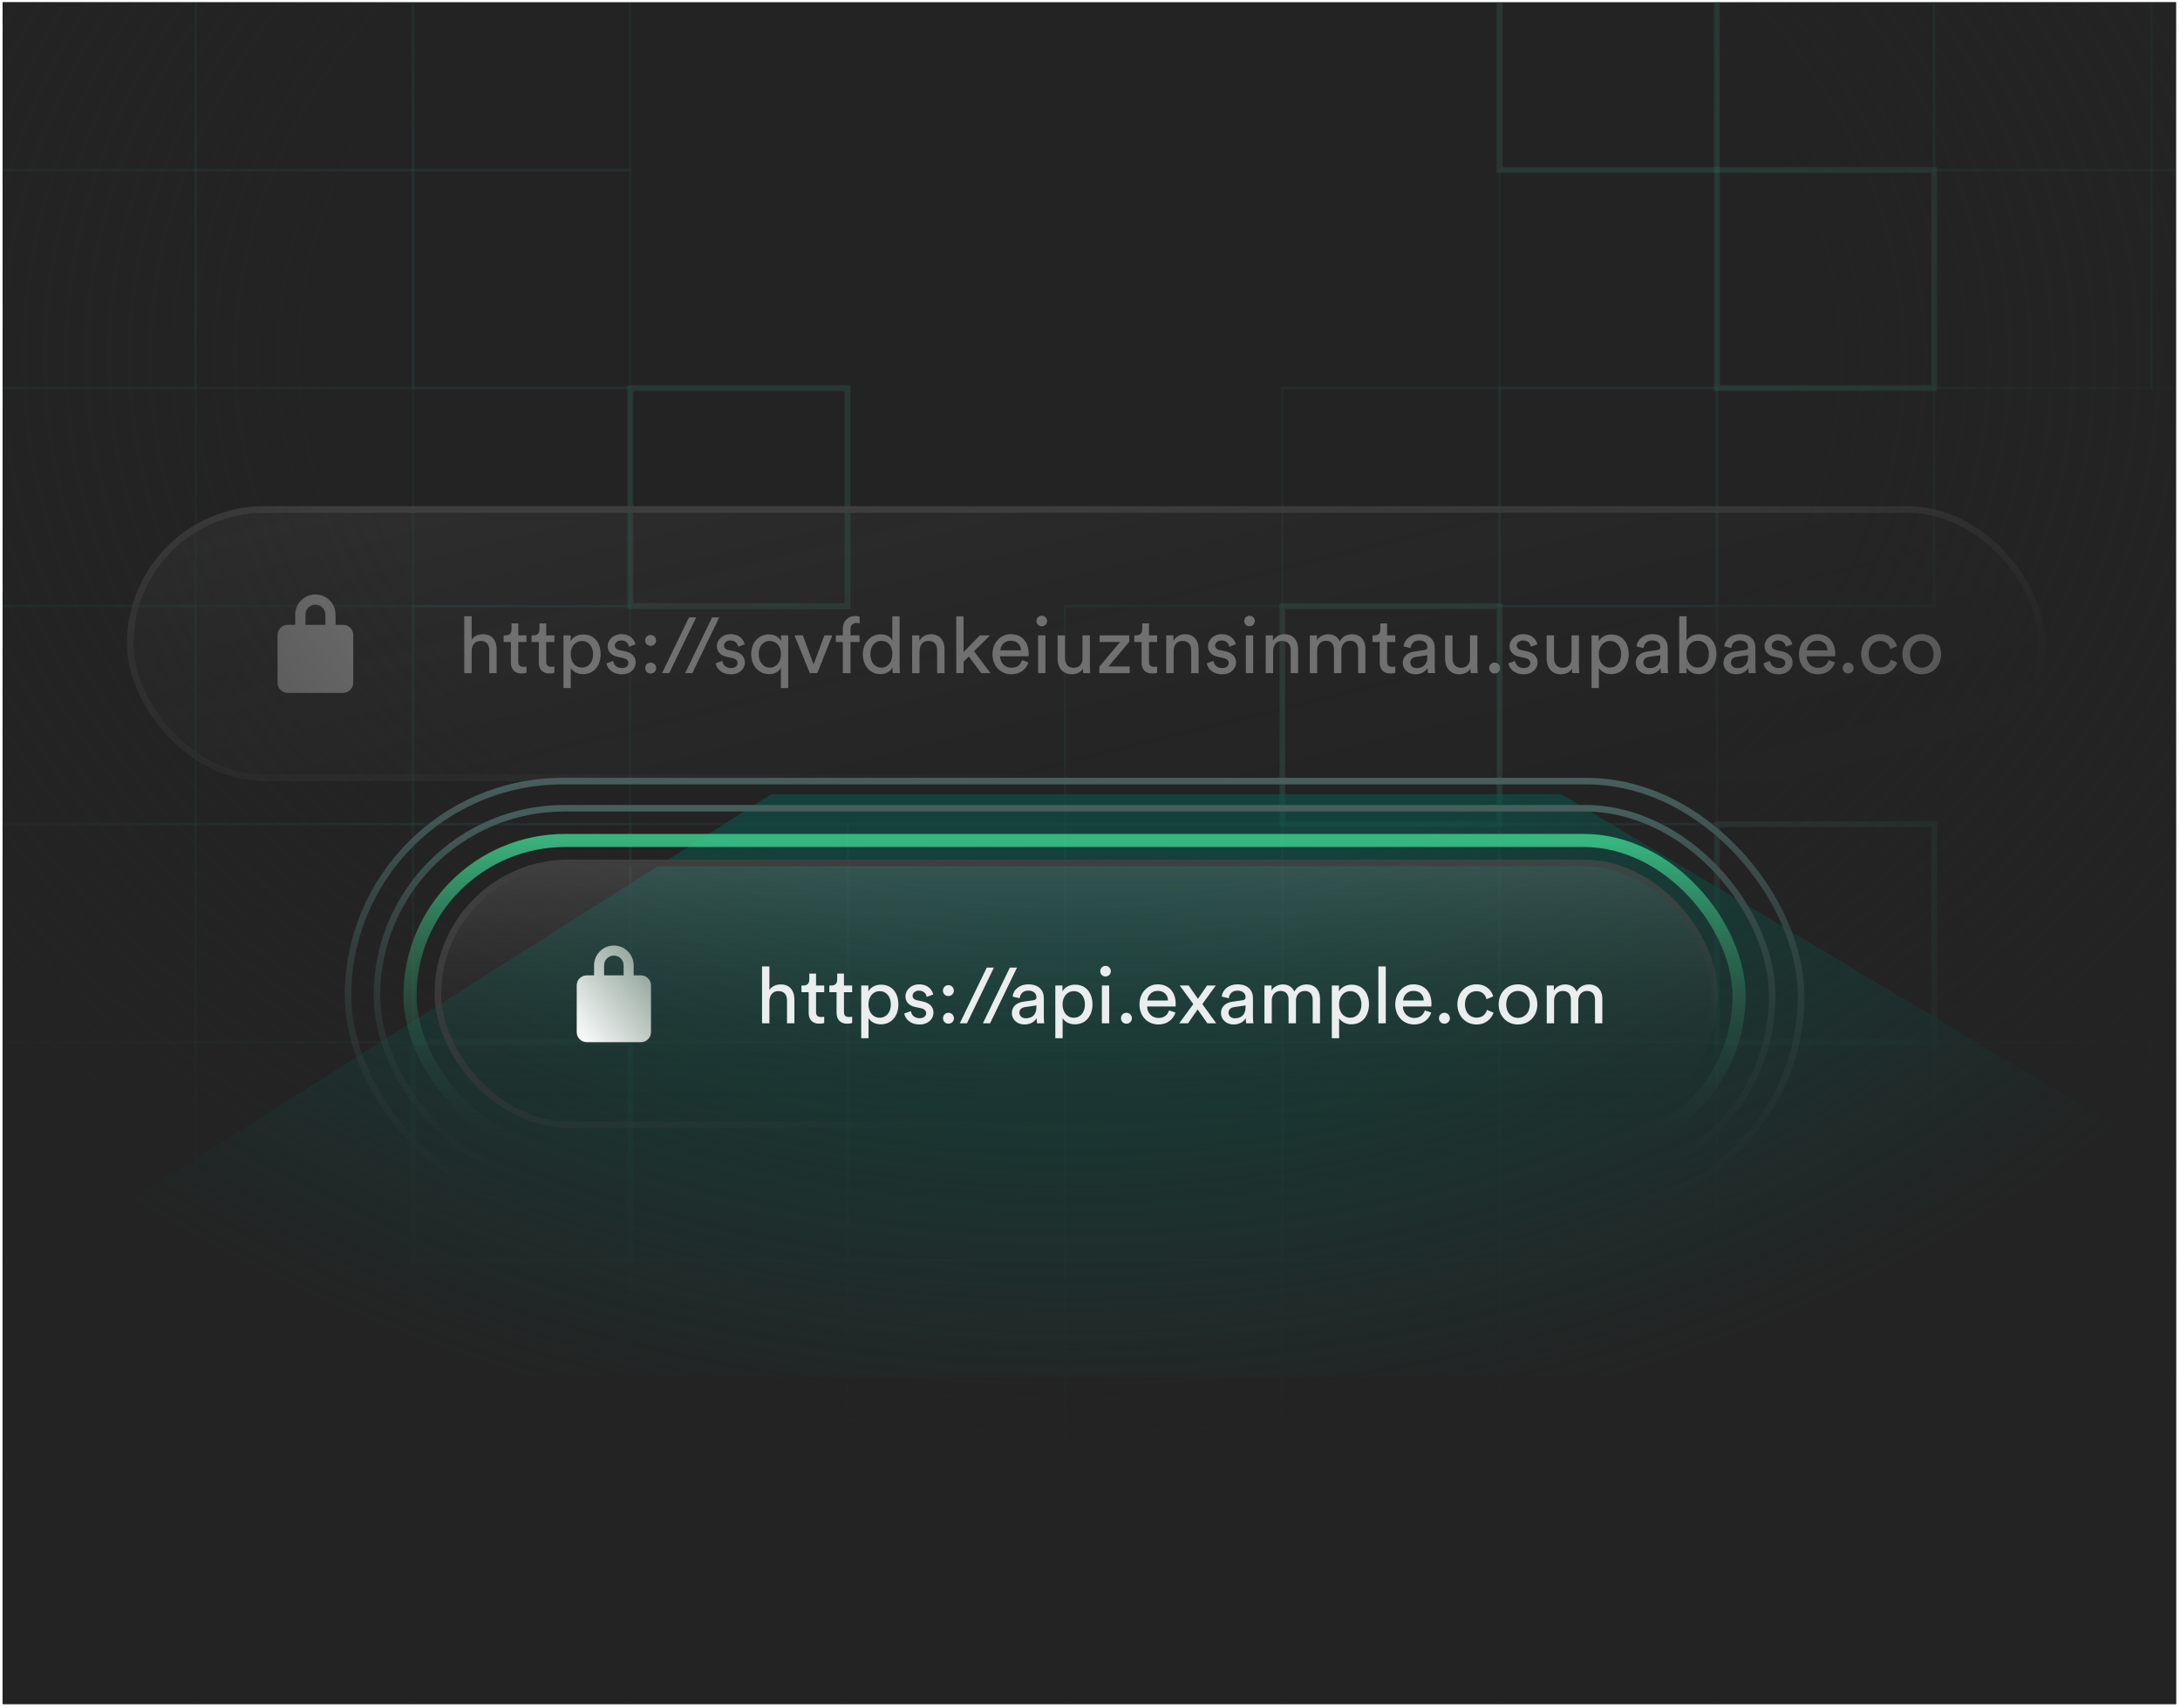 <svg width="333" height="261" viewBox="0 0 333 261" fill="none" xmlns="http://www.w3.org/2000/svg">
<g clip-path="url(#clip0_2610_74376)">
<rect width="332" height="260" transform="translate(0.395 0.335)" fill="#232323"/>
<rect width="33.189" height="33.314" transform="matrix(1 -8.77517e-08 -8.70951e-08 -1 129.5 292.483)" stroke="#396764" stroke-opacity="0.1" stroke-width="0.387"/>
<rect width="33.189" height="33.314" transform="matrix(1 -8.77517e-08 -8.70951e-08 -1 -3.295 292.483)" stroke="#396764" stroke-opacity="0.1" stroke-width="0.387"/>
<rect width="33.189" height="33.314" transform="matrix(1 -8.77517e-08 -8.70951e-08 -1 162.688 292.483)" stroke="#396764" stroke-opacity="0.1" stroke-width="0.387"/>
<rect width="33.189" height="33.314" transform="matrix(1 -8.77517e-08 -8.70951e-08 -1 29.896 292.483)" stroke="#396764" stroke-opacity="0.1" stroke-width="0.387"/>
<rect width="33.189" height="33.314" transform="matrix(1 -8.77517e-08 -8.70951e-08 -1 195.877 292.483)" stroke="#396764" stroke-opacity="0.1" stroke-width="0.387"/>
<rect width="33.189" height="33.314" transform="matrix(1 -8.77517e-08 -8.70951e-08 -1 63.085 292.483)" stroke="#396764" stroke-opacity="0.1" stroke-width="0.387"/>
<rect width="33.189" height="33.314" transform="matrix(1 -8.77517e-08 -8.70951e-08 -1 229.069 292.483)" stroke="#396764" stroke-opacity="0.1" stroke-width="0.387"/>
<rect width="33.189" height="33.314" transform="matrix(1 -8.77517e-08 -8.70951e-08 -1 96.278 292.483)" stroke="#396764" stroke-opacity="0.1" stroke-width="0.387"/>
<rect width="33.189" height="33.314" transform="matrix(1 -8.77517e-08 -8.70951e-08 -1 129.5 259.167)" stroke="#396764" stroke-opacity="0.1" stroke-width="0.387"/>
<rect width="33.189" height="33.314" transform="matrix(1 -8.77517e-08 -8.70951e-08 -1 295.443 259.167)" stroke="#396764" stroke-opacity="0.1" stroke-width="0.387"/>
<rect width="33.189" height="33.314" transform="matrix(1 -8.77517e-08 -8.70951e-08 -1 129.5 225.855)" stroke="#396764" stroke-opacity="0.1" stroke-width="0.387"/>
<rect width="33.189" height="33.314" transform="matrix(1 -8.77517e-08 -8.70951e-08 -1 295.443 225.855)" stroke="#396764" stroke-opacity="0.1" stroke-width="0.387"/>
<rect width="33.189" height="33.314" transform="matrix(1 -8.77517e-08 -8.70951e-08 -1 -3.295 259.167)" stroke="#396764" stroke-opacity="0.1" stroke-width="0.387"/>
<rect width="33.189" height="33.314" transform="matrix(1 -8.77517e-08 -8.70951e-08 -1 162.688 259.167)" stroke="#396764" stroke-opacity="0.1" stroke-width="0.387"/>
<rect width="33.189" height="33.314" transform="matrix(1 -8.77517e-08 -8.70951e-08 -1 328.635 259.167)" stroke="#396764" stroke-opacity="0.1" stroke-width="0.387"/>
<rect width="33.189" height="33.314" transform="matrix(1 -8.77517e-08 -8.70951e-08 -1 -3.295 225.855)" stroke="#396764" stroke-opacity="0.1" stroke-width="0.387"/>
<rect width="33.189" height="33.314" transform="matrix(1 -8.77517e-08 -8.70951e-08 -1 162.688 225.855)" stroke="#396764" stroke-opacity="0.1" stroke-width="0.387"/>
<rect width="33.189" height="33.314" transform="matrix(1 -8.77517e-08 -8.70951e-08 -1 328.635 225.855)" stroke="#396764" stroke-opacity="0.1" stroke-width="0.387"/>
<rect width="33.189" height="33.314" transform="matrix(1 -8.77517e-08 -8.70951e-08 -1 29.896 259.167)" stroke="#396764" stroke-opacity="0.1" stroke-width="0.387"/>
<rect width="33.189" height="33.314" transform="matrix(1 -8.77517e-08 -8.70951e-08 -1 195.877 259.167)" stroke="#396764" stroke-opacity="0.1" stroke-width="0.387"/>
<rect width="33.189" height="33.314" transform="matrix(1 -8.77517e-08 -8.70951e-08 -1 29.896 225.855)" stroke="#396764" stroke-opacity="0.1" stroke-width="0.387"/>
<rect width="33.189" height="33.314" transform="matrix(1 -8.77517e-08 -8.70951e-08 -1 195.877 225.855)" stroke="#396764" stroke-opacity="0.1" stroke-width="0.387"/>
<rect width="33.189" height="33.314" transform="matrix(1 -8.77517e-08 -8.70951e-08 -1 63.085 259.167)" stroke="#396764" stroke-opacity="0.1" stroke-width="0.387"/>
<rect width="33.189" height="33.314" transform="matrix(1 -8.77517e-08 -8.70951e-08 -1 63.085 225.855)" stroke="#396764" stroke-opacity="0.1" stroke-width="0.387"/>
<rect width="33.189" height="33.314" transform="matrix(1 -8.77517e-08 -8.70951e-08 -1 229.069 225.855)" stroke="#396764" stroke-opacity="0.1" stroke-width="0.387"/>
<rect width="33.189" height="33.314" transform="matrix(1 -8.77517e-08 -8.70951e-08 -1 96.278 259.167)" stroke="#396764" stroke-opacity="0.1" stroke-width="0.387"/>
<rect width="33.189" height="33.314" transform="matrix(1 -8.77517e-08 -8.70951e-08 -1 262.261 259.167)" stroke="#396764" stroke-opacity="0.1" stroke-width="0.387"/>
<rect width="33.189" height="33.314" transform="matrix(1 -8.77517e-08 -8.70951e-08 -1 96.278 225.855)" stroke="#396764" stroke-opacity="0.1" stroke-width="0.387"/>
<rect width="33.189" height="33.314" transform="matrix(1 -8.77517e-08 -8.70951e-08 -1 262.261 225.855)" stroke="#396764" stroke-opacity="0.1" stroke-width="0.387"/>
<rect width="33.189" height="33.314" transform="matrix(1 -8.77517e-08 -8.70951e-08 -1 129.5 192.54)" stroke="#396764" stroke-opacity="0.1" stroke-width="0.387"/>
<rect width="33.189" height="33.314" transform="matrix(1 -8.77517e-08 -8.70951e-08 -1 295.443 192.54)" stroke="#396764" stroke-opacity="0.1" stroke-width="0.387"/>
<rect width="33.189" height="33.314" transform="matrix(1 -8.77517e-08 -8.70951e-08 -1 129.5 159.225)" stroke="#396764" stroke-opacity="0.1" stroke-width="0.387"/>
<rect width="33.189" height="33.314" transform="matrix(1 -8.77517e-08 -8.70951e-08 -1 -3.295 192.54)" stroke="#396764" stroke-opacity="0.1" stroke-width="0.387"/>
<rect width="33.189" height="33.314" transform="matrix(1 -8.77517e-08 -8.70951e-08 -1 162.688 192.54)" stroke="#396764" stroke-opacity="0.1" stroke-width="0.387"/>
<rect width="33.189" height="33.314" transform="matrix(1 -8.77517e-08 -8.70951e-08 -1 328.635 192.54)" stroke="#396764" stroke-opacity="0.1" stroke-width="0.387"/>
<rect width="33.189" height="33.314" transform="matrix(1 -8.77517e-08 -8.70951e-08 -1 -3.295 159.225)" stroke="#396764" stroke-opacity="0.1" stroke-width="0.387"/>
<rect width="33.189" height="33.314" transform="matrix(1 -8.77517e-08 -8.70951e-08 -1 162.688 159.225)" stroke="#396764" stroke-opacity="0.1" stroke-width="0.387"/>
<rect width="33.189" height="33.314" transform="matrix(1 -8.77517e-08 -8.70951e-08 -1 29.896 192.54)" stroke="#396764" stroke-opacity="0.1" stroke-width="0.387"/>
<rect width="33.189" height="33.314" transform="matrix(1 -8.77517e-08 -8.70951e-08 -1 195.877 192.54)" stroke="#396764" stroke-opacity="0.1" stroke-width="0.387"/>
<rect width="33.189" height="33.314" transform="matrix(1 -8.77517e-08 -8.70951e-08 -1 29.896 159.225)" stroke="#396764" stroke-opacity="0.1" stroke-width="0.387"/>
<rect width="33.189" height="33.314" transform="matrix(1 -8.77517e-08 -8.70951e-08 -1 195.877 159.225)" stroke="#396764" stroke-opacity="0.1" stroke-width="0.387"/>
<rect width="33.189" height="33.314" transform="matrix(1 -8.77517e-08 -8.70951e-08 -1 229.069 192.54)" stroke="#396764" stroke-opacity="0.1" stroke-width="0.387"/>
<rect width="33.189" height="33.314" transform="matrix(1 -8.77517e-08 -8.70951e-08 -1 63.085 159.225)" stroke="#396764" stroke-opacity="0.1" stroke-width="0.387"/>
<rect width="33.189" height="33.314" transform="matrix(1 -8.77517e-08 -8.70951e-08 -1 229.069 159.225)" stroke="#396764" stroke-opacity="0.1" stroke-width="0.387"/>
<rect width="33.189" height="33.314" transform="matrix(1 -8.77517e-08 -8.70951e-08 -1 96.278 192.54)" stroke="#396764" stroke-opacity="0.1" stroke-width="0.387"/>
<rect width="33.189" height="33.314" transform="matrix(1 -8.77517e-08 -8.70951e-08 -1 262.261 192.54)" stroke="#396764" stroke-opacity="0.1" stroke-width="0.387"/>
<rect width="33.189" height="33.314" transform="matrix(1 -8.77517e-08 -8.70951e-08 -1 96.278 159.225)" stroke="#396764" stroke-opacity="0.1" stroke-width="0.387"/>
<rect width="33.189" height="33.314" transform="matrix(1 -8.77517e-08 -8.70951e-08 -1 -3.295 125.911)" stroke="#396764" stroke-opacity="0.1" stroke-width="0.387"/>
<rect width="33.189" height="33.314" transform="matrix(1 -8.77517e-08 -8.70951e-08 -1 162.688 125.911)" stroke="#396764" stroke-opacity="0.1" stroke-width="0.387"/>
<rect width="33.189" height="33.314" transform="matrix(1 -8.77517e-08 -8.70951e-08 -1 -3.295 92.598)" stroke="#396764" stroke-opacity="0.1" stroke-width="0.387"/>
<rect width="33.189" height="33.314" transform="matrix(1 -8.77517e-08 -8.70951e-08 -1 29.896 125.911)" stroke="#396764" stroke-opacity="0.1" stroke-width="0.387"/>
<rect width="33.189" height="33.314" transform="matrix(1 -8.77517e-08 -8.70951e-08 -1 195.877 92.599)" stroke="#396764" stroke-opacity="0.1" stroke-width="0.387"/>
<rect width="33.189" height="33.314" transform="matrix(1 -8.77517e-08 -8.70951e-08 -1 63.085 125.911)" stroke="#396764" stroke-opacity="0.1" stroke-width="0.387"/>
<rect width="33.189" height="33.314" transform="matrix(1 -8.77517e-08 -8.70951e-08 -1 229.069 125.911)" stroke="#396764" stroke-opacity="0.1" stroke-width="0.387"/>
<rect width="33.189" height="33.314" transform="matrix(1 -8.77517e-08 -8.70951e-08 -1 63.085 92.598)" stroke="#396764" stroke-opacity="0.1" stroke-width="0.387"/>
<rect width="33.189" height="33.314" transform="matrix(1 -8.77517e-08 -8.70951e-08 -1 229.069 92.599)" stroke="#396764" stroke-opacity="0.1" stroke-width="0.387"/>
<rect width="33.189" height="33.314" transform="matrix(1 -8.77517e-08 -8.70951e-08 -1 262.261 92.598)" stroke="#396764" stroke-opacity="0.1" stroke-width="0.387"/>
<rect width="33.189" height="33.314" transform="matrix(1 -8.77517e-08 -8.70951e-08 -1 295.443 59.283)" stroke="#396764" stroke-opacity="0.1" stroke-width="0.387"/>
<rect width="33.189" height="33.314" transform="matrix(1 -8.77517e-08 -8.70951e-08 -1 295.443 25.97)" stroke="#396764" stroke-opacity="0.1" stroke-width="0.387"/>
<rect width="33.189" height="33.314" transform="matrix(1 -8.77517e-08 -8.70951e-08 -1 -3.295 59.283)" stroke="#396764" stroke-opacity="0.1" stroke-width="0.387"/>
<rect width="33.189" height="33.314" transform="matrix(1 -8.77517e-08 -8.70951e-08 -1 328.635 59.283)" stroke="#396764" stroke-opacity="0.1" stroke-width="0.387"/>
<rect width="33.189" height="33.314" transform="matrix(1 -8.77517e-08 -8.70951e-08 -1 -3.295 25.97)" stroke="#396764" stroke-opacity="0.1" stroke-width="0.387"/>
<rect width="33.189" height="33.314" transform="matrix(1 -8.77517e-08 -8.70951e-08 -1 328.635 25.97)" stroke="#396764" stroke-opacity="0.1" stroke-width="0.387"/>
<rect width="33.189" height="33.314" transform="matrix(1 -8.77517e-08 -8.70951e-08 -1 29.896 59.283)" stroke="#396764" stroke-opacity="0.1" stroke-width="0.387"/>
<rect width="33.189" height="33.314" transform="matrix(1 -8.77517e-08 -8.70951e-08 -1 29.896 25.97)" stroke="#396764" stroke-opacity="0.1" stroke-width="0.387"/>
<rect width="33.189" height="33.314" transform="matrix(1 -8.77517e-08 -8.70951e-08 -1 63.085 59.283)" stroke="#396764" stroke-opacity="0.1" stroke-width="0.387"/>
<rect width="33.189" height="33.314" transform="matrix(1 -8.77517e-08 -8.70951e-08 -1 229.069 59.283)" stroke="#396764" stroke-opacity="0.1" stroke-width="0.387"/>
<rect width="33.189" height="33.314" transform="matrix(1 -8.77517e-08 -8.70951e-08 -1 63.085 25.97)" stroke="#396764" stroke-opacity="0.1" stroke-width="0.387"/>
<rect width="33.189" height="33.314" transform="matrix(1 -8.77517e-08 -8.70951e-08 -1 262.261 25.97)" stroke="#396764" stroke-opacity="0.1" stroke-width="0.387"/>
<rect width="33.189" height="33.314" transform="matrix(1 -8.77517e-08 -8.70951e-08 -1 63.086 192.541)" stroke="#346458" stroke-opacity="0.3" stroke-width="0.899"/>
<rect width="33.189" height="33.314" transform="matrix(1 -8.77517e-08 -8.70951e-08 -1 96.279 92.6)" stroke="#346458" stroke-opacity="0.3" stroke-width="0.899"/>
<rect width="33.189" height="33.314" transform="matrix(1 -8.77517e-08 -8.70951e-08 -1 229.07 25.971)" stroke="#346458" stroke-opacity="0.3" stroke-width="0.899"/>
<rect width="33.189" height="33.314" transform="matrix(1 -8.77517e-08 -8.70951e-08 -1 262.262 159.226)" stroke="#346458" stroke-opacity="0.3" stroke-width="0.899"/>
<rect width="33.189" height="33.314" transform="matrix(1 -8.77517e-08 -8.70951e-08 -1 195.879 125.912)" stroke="#346458" stroke-opacity="0.3" stroke-width="0.899"/>
<rect width="33.189" height="33.314" transform="matrix(1 -8.77517e-08 -8.70951e-08 -1 229.07 259.169)" stroke="#346458" stroke-opacity="0.3" stroke-width="0.899"/>
<rect width="33.189" height="33.314" transform="matrix(1 -8.77517e-08 -8.70951e-08 -1 262.262 59.285)" stroke="#346458" stroke-opacity="0.3" stroke-width="0.899"/>
<g filter="url(#filter0_f_2610_74376)">
<path d="M387.395 210.335L-22.605 210.335L117.837 121.335L238.486 121.335L387.395 210.335Z" fill="#0B554C" fill-opacity="0.6"/>
</g>
<g filter="url(#filter1_b_2610_74376)">
<rect x="19.395" y="77.335" width="293" height="42" rx="21" fill="url(#paint0_linear_2610_74376)"/>
<path fill-rule="evenodd" clip-rule="evenodd" d="M46.657 95.456H49.697V93.894C49.697 93.055 49.017 92.374 48.177 92.374C47.338 92.374 46.657 93.055 46.657 93.894V95.456ZM45.098 95.456H43.954C43.093 95.456 42.395 96.154 42.395 97.015V104.297C42.395 105.158 43.093 105.855 43.954 105.855H52.4C53.261 105.855 53.959 105.158 53.959 104.297V97.015C53.959 96.154 53.261 95.456 52.4 95.456H51.256V93.894C51.256 92.194 49.877 90.816 48.177 90.816C46.477 90.816 45.098 92.194 45.098 93.894V95.456Z" fill="#707070"/>
<path d="M72.046 99.439C72.07 98.587 72.526 97.915 73.391 97.915C74.398 97.915 74.734 98.563 74.734 99.367V102.835H75.862V99.175C75.862 97.891 75.178 96.895 73.799 96.895C73.138 96.895 72.466 97.123 72.046 97.735V94.147H70.918V102.835H72.046V99.439ZM79.169 95.239H78.137V96.175C78.137 96.679 77.873 97.063 77.249 97.063H76.937V98.083H78.041V101.251C78.041 102.295 78.665 102.895 79.649 102.895C80.033 102.895 80.321 102.823 80.417 102.787V101.827C80.321 101.851 80.117 101.875 79.973 101.875C79.385 101.875 79.169 101.611 79.169 101.083V98.083H80.417V97.063H79.169V95.239ZM83.434 95.239H82.402V96.175C82.402 96.679 82.138 97.063 81.514 97.063H81.202V98.083H82.306V101.251C82.306 102.295 82.93 102.895 83.914 102.895C84.298 102.895 84.586 102.823 84.682 102.787V101.827C84.586 101.851 84.382 101.875 84.238 101.875C83.65 101.875 83.434 101.611 83.434 101.083V98.083H84.682V97.063H83.434V95.239ZM87.187 105.115V102.055C87.499 102.571 88.171 102.991 89.059 102.991C90.751 102.991 91.747 101.659 91.747 99.943C91.747 98.263 90.823 96.931 89.095 96.931C88.159 96.931 87.475 97.387 87.163 97.963V97.063H86.071V105.115H87.187ZM90.595 99.943C90.595 101.131 89.935 101.983 88.891 101.983C87.859 101.983 87.175 101.131 87.175 99.943C87.175 98.791 87.859 97.927 88.891 97.927C89.947 97.927 90.595 98.791 90.595 99.943ZM92.644 101.335C92.74 101.995 93.412 103.015 94.996 103.015C96.424 103.015 97.108 102.043 97.108 101.227C97.108 100.375 96.556 99.739 95.512 99.511L94.576 99.307C94.132 99.211 93.916 98.959 93.916 98.611C93.916 98.215 94.3 97.843 94.876 97.843C95.788 97.843 96.028 98.503 96.076 98.803L97.072 98.431C96.952 97.915 96.46 96.883 94.876 96.883C93.748 96.883 92.824 97.723 92.824 98.707C92.824 99.523 93.364 100.135 94.264 100.327L95.248 100.543C95.728 100.651 95.992 100.927 95.992 101.287C95.992 101.695 95.644 102.055 95.008 102.055C94.192 102.055 93.736 101.575 93.664 100.975L92.644 101.335ZM98.562 102.067C98.562 102.535 98.922 102.895 99.39 102.895C99.858 102.895 100.23 102.535 100.23 102.067C100.23 101.599 99.858 101.227 99.39 101.227C98.922 101.227 98.562 101.599 98.562 102.067ZM98.55 97.843C98.55 98.311 98.91 98.671 99.378 98.671C99.846 98.671 100.218 98.311 100.218 97.843C100.218 97.375 99.846 97.003 99.378 97.003C98.91 97.003 98.55 97.375 98.55 97.843ZM106.338 94.327H105.246L101.13 102.835H102.222L106.338 94.327ZM109.866 94.327H108.774L104.658 102.835H105.75L109.866 94.327ZM109.32 101.335C109.416 101.995 110.088 103.015 111.672 103.015C113.1 103.015 113.784 102.043 113.784 101.227C113.784 100.375 113.232 99.739 112.188 99.511L111.252 99.307C110.808 99.211 110.592 98.959 110.592 98.611C110.592 98.215 110.976 97.843 111.552 97.843C112.464 97.843 112.704 98.503 112.752 98.803L113.748 98.431C113.628 97.915 113.136 96.883 111.552 96.883C110.424 96.883 109.5 97.723 109.5 98.707C109.5 99.523 110.04 100.135 110.94 100.327L111.924 100.543C112.404 100.651 112.668 100.927 112.668 101.287C112.668 101.695 112.32 102.055 111.684 102.055C110.868 102.055 110.412 101.575 110.34 100.975L109.32 101.335ZM120.399 105.115V97.063H119.307V97.951C119.067 97.435 118.455 96.919 117.459 96.919C115.767 96.919 114.747 98.299 114.747 99.931C114.747 101.611 115.827 102.991 117.483 102.991C118.335 102.991 118.983 102.607 119.283 102.019V105.115H120.399ZM115.899 99.931C115.899 98.743 116.547 97.915 117.591 97.915C118.611 97.915 119.295 98.743 119.295 99.931C119.295 101.119 118.611 101.995 117.591 101.995C116.559 101.995 115.899 101.119 115.899 99.931ZM127.144 97.063H125.932L124.276 101.515L122.632 97.063H121.36L123.7 102.835H124.84L127.144 97.063ZM131.303 98.083V97.063H129.911V96.151C129.911 95.359 130.427 95.167 130.823 95.167C131.111 95.167 131.255 95.215 131.315 95.239V94.231C131.267 94.195 131.027 94.111 130.643 94.111C129.599 94.111 128.747 94.807 128.747 96.091V97.063H127.679V98.083H128.747V102.835H129.911V98.083H131.303ZM132.95 99.931C132.95 98.743 133.622 97.903 134.654 97.903C135.686 97.903 136.31 98.719 136.31 99.907C136.31 101.095 135.674 101.995 134.642 101.995C133.562 101.995 132.95 101.119 132.95 99.931ZM136.322 102.055C136.322 102.403 136.358 102.703 136.382 102.835H137.474C137.462 102.739 137.414 102.319 137.414 101.767V94.147H136.298V97.879C136.106 97.411 135.554 96.907 134.534 96.907C132.902 96.907 131.798 98.299 131.798 99.931C131.798 101.647 132.842 102.991 134.534 102.991C135.434 102.991 136.046 102.511 136.322 101.959V102.055ZM140.461 99.499C140.461 98.623 140.917 97.915 141.805 97.915C142.813 97.915 143.149 98.563 143.149 99.367V102.835H144.277V99.175C144.277 97.891 143.593 96.895 142.213 96.895C141.541 96.895 140.857 97.171 140.437 97.891V97.063H139.333V102.835H140.461V99.499ZM151.243 97.063H149.683L147.187 99.619V94.147H146.071V102.835H147.187V101.095L147.991 100.291L149.875 102.835H151.291L148.783 99.499L151.243 97.063ZM152.803 99.355C152.851 98.611 153.427 97.879 154.375 97.879C155.395 97.879 155.935 98.527 155.959 99.355H152.803ZM156.127 100.855C155.911 101.503 155.443 102.019 154.507 102.019C153.535 102.019 152.791 101.299 152.767 100.267H157.111C157.123 100.195 157.135 100.051 157.135 99.907C157.135 98.107 156.139 96.883 154.363 96.883C152.911 96.883 151.603 98.119 151.603 99.931C151.603 101.887 152.959 103.015 154.507 103.015C155.851 103.015 156.775 102.211 157.099 101.191L156.127 100.855ZM159.691 102.835V97.063H158.575V102.835H159.691ZM158.323 94.879C158.323 95.323 158.683 95.683 159.127 95.683C159.583 95.683 159.943 95.323 159.943 94.879C159.943 94.423 159.583 94.063 159.127 94.063C158.683 94.063 158.323 94.423 158.323 94.879ZM165.414 102.139C165.414 102.379 165.438 102.703 165.462 102.835H166.542C166.518 102.631 166.482 102.223 166.482 101.767V97.063H165.354V100.543C165.354 101.419 164.898 102.019 163.986 102.019C163.038 102.019 162.678 101.323 162.678 100.531V97.063H161.55V100.699C161.55 102.007 162.366 103.015 163.71 103.015C164.382 103.015 165.102 102.739 165.414 102.139ZM172.559 102.835V101.815H169.331L172.499 98.047V97.063H167.975V98.083H171.095L167.927 101.851V102.835H172.559ZM175.509 95.239H174.477V96.175C174.477 96.679 174.213 97.063 173.589 97.063H173.277V98.083H174.381V101.251C174.381 102.295 175.005 102.895 175.989 102.895C176.373 102.895 176.661 102.823 176.757 102.787V101.827C176.661 101.851 176.457 101.875 176.313 101.875C175.725 101.875 175.509 101.611 175.509 101.083V98.083H176.757V97.063H175.509V95.239ZM179.273 99.499C179.273 98.623 179.729 97.915 180.617 97.915C181.625 97.915 181.961 98.563 181.961 99.367V102.835H183.089V99.175C183.089 97.891 182.405 96.895 181.025 96.895C180.353 96.895 179.669 97.171 179.249 97.891V97.063H178.145V102.835H179.273V99.499ZM184.343 101.335C184.439 101.995 185.111 103.015 186.695 103.015C188.123 103.015 188.807 102.043 188.807 101.227C188.807 100.375 188.255 99.739 187.211 99.511L186.275 99.307C185.831 99.211 185.615 98.959 185.615 98.611C185.615 98.215 185.999 97.843 186.575 97.843C187.487 97.843 187.727 98.503 187.775 98.803L188.771 98.431C188.651 97.915 188.159 96.883 186.575 96.883C185.447 96.883 184.523 97.723 184.523 98.707C184.523 99.523 185.063 100.135 185.963 100.327L186.947 100.543C187.427 100.651 187.691 100.927 187.691 101.287C187.691 101.695 187.343 102.055 186.707 102.055C185.891 102.055 185.435 101.575 185.363 100.975L184.343 101.335ZM191.425 102.835V97.063H190.309V102.835H191.425ZM190.057 94.879C190.057 95.323 190.417 95.683 190.861 95.683C191.317 95.683 191.677 95.323 191.677 94.879C191.677 94.423 191.317 94.063 190.861 94.063C190.417 94.063 190.057 94.423 190.057 94.879ZM194.472 99.499C194.472 98.623 194.928 97.915 195.816 97.915C196.824 97.915 197.16 98.563 197.16 99.367V102.835H198.288V99.175C198.288 97.891 197.604 96.895 196.224 96.895C195.552 96.895 194.868 97.171 194.448 97.891V97.063H193.344V102.835H194.472V99.499ZM201.199 102.835V99.355C201.199 98.491 201.739 97.891 202.543 97.891C203.407 97.891 203.767 98.467 203.767 99.211V102.835H204.895V99.343C204.895 98.515 205.435 97.891 206.227 97.891C207.079 97.891 207.451 98.455 207.451 99.211V102.835H208.567V99.091C208.567 97.579 207.583 96.895 206.575 96.895C205.843 96.895 205.099 97.159 204.643 97.987C204.331 97.243 203.635 96.895 202.915 96.895C202.243 96.895 201.523 97.195 201.163 97.831V97.063H200.083V102.835H201.199ZM211.884 95.239H210.852V96.175C210.852 96.679 210.588 97.063 209.964 97.063H209.652V98.083H210.756V101.251C210.756 102.295 211.38 102.895 212.364 102.895C212.748 102.895 213.036 102.823 213.132 102.787V101.827C213.036 101.851 212.832 101.875 212.688 101.875C212.1 101.875 211.884 101.611 211.884 101.083V98.083H213.132V97.063H211.884V95.239ZM214.277 101.287C214.277 102.199 215.033 103.015 216.209 103.015C217.241 103.015 217.817 102.463 218.069 102.055C218.069 102.475 218.105 102.691 218.129 102.835H219.233C219.209 102.691 219.161 102.391 219.161 101.887V98.995C219.161 97.867 218.489 96.883 216.761 96.883C215.513 96.883 214.517 97.651 214.397 98.755L215.477 99.007C215.549 98.335 215.993 97.843 216.785 97.843C217.661 97.843 218.033 98.311 218.033 98.875C218.033 99.079 217.937 99.259 217.589 99.307L216.029 99.535C215.033 99.679 214.277 100.255 214.277 101.287ZM216.365 102.067C215.789 102.067 215.429 101.659 215.429 101.227C215.429 100.711 215.789 100.435 216.269 100.363L218.033 100.099V100.363C218.033 101.623 217.289 102.067 216.365 102.067ZM224.605 102.139C224.605 102.379 224.629 102.703 224.653 102.835H225.733C225.709 102.631 225.673 102.223 225.673 101.767V97.063H224.545V100.543C224.545 101.419 224.089 102.019 223.177 102.019C222.229 102.019 221.869 101.323 221.869 100.531V97.063H220.741V100.699C220.741 102.007 221.557 103.015 222.901 103.015C223.573 103.015 224.293 102.739 224.605 102.139ZM227.478 102.067C227.478 102.535 227.838 102.895 228.306 102.895C228.774 102.895 229.146 102.535 229.146 102.067C229.146 101.599 228.774 101.227 228.306 101.227C227.838 101.227 227.478 101.599 227.478 102.067ZM230.41 101.335C230.506 101.995 231.178 103.015 232.762 103.015C234.19 103.015 234.874 102.043 234.874 101.227C234.874 100.375 234.322 99.739 233.278 99.511L232.342 99.307C231.898 99.211 231.682 98.959 231.682 98.611C231.682 98.215 232.066 97.843 232.642 97.843C233.554 97.843 233.794 98.503 233.842 98.803L234.838 98.431C234.718 97.915 234.226 96.883 232.642 96.883C231.514 96.883 230.59 97.723 230.59 98.707C230.59 99.523 231.13 100.135 232.03 100.327L233.014 100.543C233.494 100.651 233.758 100.927 233.758 101.287C233.758 101.695 233.41 102.055 232.774 102.055C231.958 102.055 231.502 101.575 231.43 100.975L230.41 101.335ZM240.121 102.139C240.121 102.379 240.145 102.703 240.169 102.835H241.249C241.225 102.631 241.189 102.223 241.189 101.767V97.063H240.061V100.543C240.061 101.419 239.605 102.019 238.693 102.019C237.745 102.019 237.385 101.323 237.385 100.531V97.063H236.257V100.699C236.257 102.007 237.073 103.015 238.417 103.015C239.089 103.015 239.809 102.739 240.121 102.139ZM244.23 105.115V102.055C244.542 102.571 245.214 102.991 246.102 102.991C247.794 102.991 248.79 101.659 248.79 99.943C248.79 98.263 247.866 96.931 246.138 96.931C245.202 96.931 244.518 97.387 244.206 97.963V97.063H243.114V105.115H244.23ZM247.638 99.943C247.638 101.131 246.978 101.983 245.934 101.983C244.902 101.983 244.218 101.131 244.218 99.943C244.218 98.791 244.902 97.927 245.934 97.927C246.99 97.927 247.638 98.791 247.638 99.943ZM249.867 101.287C249.867 102.199 250.623 103.015 251.799 103.015C252.831 103.015 253.407 102.463 253.659 102.055C253.659 102.475 253.695 102.691 253.719 102.835H254.823C254.799 102.691 254.751 102.391 254.751 101.887V98.995C254.751 97.867 254.079 96.883 252.351 96.883C251.103 96.883 250.107 97.651 249.987 98.755L251.067 99.007C251.139 98.335 251.583 97.843 252.375 97.843C253.251 97.843 253.623 98.311 253.623 98.875C253.623 99.079 253.527 99.259 253.179 99.307L251.619 99.535C250.623 99.679 249.867 100.255 249.867 101.287ZM251.955 102.067C251.379 102.067 251.019 101.659 251.019 101.227C251.019 100.711 251.379 100.435 251.859 100.363L253.623 100.099V100.363C253.623 101.623 252.879 102.067 251.955 102.067ZM257.624 102.835V101.995C257.984 102.619 258.644 102.991 259.496 102.991C261.212 102.991 262.184 101.635 262.184 99.919C262.184 98.239 261.284 96.895 259.532 96.895C258.572 96.895 257.9 97.363 257.624 97.879V94.147H256.508V102.835H257.624ZM261.032 99.919C261.032 101.167 260.36 101.983 259.328 101.983C258.332 101.983 257.612 101.167 257.612 99.919C257.612 98.671 258.332 97.891 259.328 97.891C260.372 97.891 261.032 98.671 261.032 99.919ZM263.262 101.287C263.262 102.199 264.018 103.015 265.194 103.015C266.226 103.015 266.802 102.463 267.054 102.055C267.054 102.475 267.09 102.691 267.114 102.835H268.218C268.194 102.691 268.146 102.391 268.146 101.887V98.995C268.146 97.867 267.474 96.883 265.746 96.883C264.498 96.883 263.502 97.651 263.382 98.755L264.462 99.007C264.534 98.335 264.978 97.843 265.77 97.843C266.646 97.843 267.018 98.311 267.018 98.875C267.018 99.079 266.922 99.259 266.574 99.307L265.014 99.535C264.018 99.679 263.262 100.255 263.262 101.287ZM265.35 102.067C264.774 102.067 264.414 101.659 264.414 101.227C264.414 100.711 264.774 100.435 265.254 100.363L267.018 100.099V100.363C267.018 101.623 266.274 102.067 265.35 102.067ZM269.363 101.335C269.459 101.995 270.131 103.015 271.715 103.015C273.143 103.015 273.827 102.043 273.827 101.227C273.827 100.375 273.275 99.739 272.231 99.511L271.295 99.307C270.851 99.211 270.635 98.959 270.635 98.611C270.635 98.215 271.019 97.843 271.595 97.843C272.507 97.843 272.747 98.503 272.795 98.803L273.791 98.431C273.671 97.915 273.179 96.883 271.595 96.883C270.467 96.883 269.543 97.723 269.543 98.707C269.543 99.523 270.083 100.135 270.983 100.327L271.967 100.543C272.447 100.651 272.711 100.927 272.711 101.287C272.711 101.695 272.363 102.055 271.727 102.055C270.911 102.055 270.455 101.575 270.383 100.975L269.363 101.335ZM276.002 99.355C276.05 98.611 276.626 97.879 277.574 97.879C278.594 97.879 279.134 98.527 279.158 99.355H276.002ZM279.326 100.855C279.11 101.503 278.642 102.019 277.706 102.019C276.734 102.019 275.99 101.299 275.966 100.267H280.31C280.322 100.195 280.334 100.051 280.334 99.907C280.334 98.107 279.338 96.883 277.562 96.883C276.11 96.883 274.802 98.119 274.802 99.931C274.802 101.887 276.158 103.015 277.706 103.015C279.05 103.015 279.974 102.211 280.298 101.191L279.326 100.855ZM281.478 102.067C281.478 102.535 281.838 102.895 282.306 102.895C282.774 102.895 283.146 102.535 283.146 102.067C283.146 101.599 282.774 101.227 282.306 101.227C281.838 101.227 281.478 101.599 281.478 102.067ZM287.198 97.927C288.182 97.927 288.602 98.587 288.746 99.151L289.766 98.719C289.526 97.843 288.734 96.883 287.198 96.883C285.554 96.883 284.294 98.143 284.294 99.943C284.294 101.695 285.53 103.015 287.21 103.015C288.71 103.015 289.538 102.043 289.814 101.215L288.818 100.783C288.686 101.239 288.29 101.971 287.21 101.971C286.274 101.971 285.446 101.263 285.446 99.943C285.446 98.599 286.286 97.927 287.198 97.927ZM293.551 102.007C292.591 102.007 291.751 101.287 291.751 99.943C291.751 98.611 292.591 97.891 293.551 97.891C294.511 97.891 295.351 98.611 295.351 99.943C295.351 101.287 294.511 102.007 293.551 102.007ZM293.551 96.883C291.823 96.883 290.599 98.191 290.599 99.943C290.599 101.707 291.823 103.015 293.551 103.015C295.279 103.015 296.503 101.707 296.503 99.943C296.503 98.191 295.279 96.883 293.551 96.883Z" fill="#707070"/>
<rect x="19.895" y="77.835" width="292" height="41" rx="20.5" stroke="url(#paint1_linear_2610_74376)"/>
</g>
<rect x="0.395" y="0.335" width="332" height="260" fill="url(#paint2_radial_2610_74376)"/>
<g filter="url(#filter2_b_2610_74376)">
<rect x="66.395" y="131.335" width="196" height="41" rx="20.5" fill="url(#paint3_linear_2610_74376)"/>
<path fill-rule="evenodd" clip-rule="evenodd" d="M92.278 149.01H95.261V147.477C95.261 146.654 94.593 145.986 93.769 145.986C92.946 145.986 92.278 146.654 92.278 147.477V149.01ZM90.748 149.01H89.625C88.78 149.01 88.096 149.695 88.096 150.539V157.685C88.096 158.529 88.78 159.214 89.625 159.214H97.913C98.757 159.214 99.442 158.529 99.442 157.685V150.539C99.442 149.695 98.757 149.01 97.913 149.01H96.79V147.477C96.79 145.809 95.438 144.457 93.769 144.457C92.101 144.457 90.748 145.809 90.748 147.477V149.01Z" fill="url(#paint4_linear_2610_74376)"/>
<path d="M117.53 152.939C117.554 152.087 118.01 151.415 118.874 151.415C119.882 151.415 120.218 152.063 120.218 152.867V156.335H121.346V152.675C121.346 151.391 120.662 150.395 119.282 150.395C118.622 150.395 117.95 150.623 117.53 151.235V147.647H116.402V156.335H117.53V152.939ZM124.653 148.739H123.621V149.675C123.621 150.179 123.357 150.563 122.733 150.563H122.421V151.583H123.525V154.751C123.525 155.795 124.149 156.395 125.133 156.395C125.517 156.395 125.805 156.323 125.901 156.287V155.327C125.805 155.351 125.601 155.375 125.457 155.375C124.869 155.375 124.653 155.111 124.653 154.583V151.583H125.901V150.563H124.653V148.739ZM128.918 148.739H127.886V149.675C127.886 150.179 127.622 150.563 126.998 150.563H126.686V151.583H127.79V154.751C127.79 155.795 128.414 156.395 129.398 156.395C129.782 156.395 130.07 156.323 130.166 156.287V155.327C130.07 155.351 129.866 155.375 129.722 155.375C129.134 155.375 128.918 155.111 128.918 154.583V151.583H130.166V150.563H128.918V148.739ZM132.671 158.615V155.555C132.983 156.071 133.655 156.491 134.543 156.491C136.235 156.491 137.231 155.159 137.231 153.443C137.231 151.763 136.307 150.431 134.579 150.431C133.643 150.431 132.959 150.887 132.647 151.463V150.563H131.555V158.615H132.671ZM136.079 153.443C136.079 154.631 135.419 155.483 134.375 155.483C133.343 155.483 132.659 154.631 132.659 153.443C132.659 152.291 133.343 151.427 134.375 151.427C135.431 151.427 136.079 152.291 136.079 153.443ZM138.128 154.835C138.224 155.495 138.896 156.515 140.48 156.515C141.908 156.515 142.592 155.543 142.592 154.727C142.592 153.875 142.04 153.239 140.996 153.011L140.06 152.807C139.616 152.711 139.4 152.459 139.4 152.111C139.4 151.715 139.784 151.343 140.36 151.343C141.272 151.343 141.512 152.003 141.56 152.303L142.556 151.931C142.436 151.415 141.944 150.383 140.36 150.383C139.232 150.383 138.308 151.223 138.308 152.207C138.308 153.023 138.848 153.635 139.748 153.827L140.732 154.043C141.212 154.151 141.476 154.427 141.476 154.787C141.476 155.195 141.128 155.555 140.492 155.555C139.676 155.555 139.22 155.075 139.148 154.475L138.128 154.835ZM144.046 155.567C144.046 156.035 144.406 156.395 144.874 156.395C145.342 156.395 145.714 156.035 145.714 155.567C145.714 155.099 145.342 154.727 144.874 154.727C144.406 154.727 144.046 155.099 144.046 155.567ZM144.034 151.343C144.034 151.811 144.394 152.171 144.862 152.171C145.33 152.171 145.702 151.811 145.702 151.343C145.702 150.875 145.33 150.503 144.862 150.503C144.394 150.503 144.034 150.875 144.034 151.343ZM151.822 147.827H150.73L146.614 156.335H147.706L151.822 147.827ZM155.35 147.827H154.258L150.142 156.335H151.234L155.35 147.827ZM154.562 154.787C154.562 155.699 155.318 156.515 156.494 156.515C157.526 156.515 158.102 155.963 158.354 155.555C158.354 155.975 158.39 156.191 158.414 156.335H159.518C159.494 156.191 159.446 155.891 159.446 155.387V152.495C159.446 151.367 158.774 150.383 157.046 150.383C155.798 150.383 154.802 151.151 154.682 152.255L155.762 152.507C155.834 151.835 156.278 151.343 157.07 151.343C157.946 151.343 158.318 151.811 158.318 152.375C158.318 152.579 158.222 152.759 157.874 152.807L156.314 153.035C155.318 153.179 154.562 153.755 154.562 154.787ZM156.65 155.567C156.074 155.567 155.714 155.159 155.714 154.727C155.714 154.211 156.074 153.935 156.554 153.863L158.318 153.599V153.863C158.318 155.123 157.574 155.567 156.65 155.567ZM162.319 158.615V155.555C162.631 156.071 163.303 156.491 164.191 156.491C165.883 156.491 166.879 155.159 166.879 153.443C166.879 151.763 165.955 150.431 164.227 150.431C163.291 150.431 162.607 150.887 162.295 151.463V150.563H161.203V158.615H162.319ZM165.727 153.443C165.727 154.631 165.067 155.483 164.023 155.483C162.991 155.483 162.307 154.631 162.307 153.443C162.307 152.291 162.991 151.427 164.023 151.427C165.079 151.427 165.727 152.291 165.727 153.443ZM169.432 156.335V150.563H168.316V156.335H169.432ZM168.064 148.379C168.064 148.823 168.424 149.183 168.868 149.183C169.324 149.183 169.684 148.823 169.684 148.379C169.684 147.923 169.324 147.563 168.868 147.563C168.424 147.563 168.064 147.923 168.064 148.379ZM171.232 155.567C171.232 156.035 171.592 156.395 172.06 156.395C172.528 156.395 172.9 156.035 172.9 155.567C172.9 155.099 172.528 154.727 172.06 154.727C171.592 154.727 171.232 155.099 171.232 155.567ZM175.259 152.855C175.307 152.111 175.883 151.379 176.831 151.379C177.851 151.379 178.391 152.027 178.415 152.855H175.259ZM178.583 154.355C178.367 155.003 177.899 155.519 176.963 155.519C175.991 155.519 175.247 154.799 175.223 153.767H179.567C179.579 153.695 179.591 153.551 179.591 153.407C179.591 151.607 178.595 150.383 176.819 150.383C175.367 150.383 174.059 151.619 174.059 153.431C174.059 155.387 175.415 156.515 176.963 156.515C178.307 156.515 179.231 155.711 179.555 154.691L178.583 154.355ZM180.133 156.335H181.477L182.941 154.211L184.429 156.335H185.785C185.437 155.867 184.009 153.863 183.661 153.395L185.713 150.563H184.381L182.989 152.591L181.573 150.563H180.205L182.281 153.395L180.133 156.335ZM186.507 154.787C186.507 155.699 187.263 156.515 188.439 156.515C189.471 156.515 190.047 155.963 190.299 155.555C190.299 155.975 190.335 156.191 190.359 156.335H191.463C191.439 156.191 191.391 155.891 191.391 155.387V152.495C191.391 151.367 190.719 150.383 188.991 150.383C187.743 150.383 186.747 151.151 186.627 152.255L187.707 152.507C187.779 151.835 188.223 151.343 189.015 151.343C189.891 151.343 190.263 151.811 190.263 152.375C190.263 152.579 190.167 152.759 189.819 152.807L188.259 153.035C187.263 153.179 186.507 153.755 186.507 154.787ZM188.595 155.567C188.019 155.567 187.659 155.159 187.659 154.727C187.659 154.211 188.019 153.935 188.499 153.863L190.263 153.599V153.863C190.263 155.123 189.519 155.567 188.595 155.567ZM194.264 156.335V152.855C194.264 151.991 194.804 151.391 195.608 151.391C196.472 151.391 196.832 151.967 196.832 152.711V156.335H197.96V152.843C197.96 152.015 198.5 151.391 199.292 151.391C200.144 151.391 200.516 151.955 200.516 152.711V156.335H201.632V152.591C201.632 151.079 200.648 150.395 199.64 150.395C198.908 150.395 198.164 150.659 197.708 151.487C197.396 150.743 196.7 150.395 195.98 150.395C195.308 150.395 194.588 150.695 194.228 151.331V150.563H193.148V156.335H194.264ZM204.554 158.615V155.555C204.866 156.071 205.538 156.491 206.426 156.491C208.118 156.491 209.114 155.159 209.114 153.443C209.114 151.763 208.19 150.431 206.462 150.431C205.526 150.431 204.842 150.887 204.53 151.463V150.563H203.438V158.615H204.554ZM207.962 153.443C207.962 154.631 207.302 155.483 206.258 155.483C205.226 155.483 204.542 154.631 204.542 153.443C204.542 152.291 205.226 151.427 206.258 151.427C207.314 151.427 207.962 152.291 207.962 153.443ZM211.679 156.335V147.647H210.551V156.335H211.679ZM214.33 152.855C214.378 152.111 214.954 151.379 215.902 151.379C216.922 151.379 217.462 152.027 217.486 152.855H214.33ZM217.654 154.355C217.438 155.003 216.97 155.519 216.034 155.519C215.062 155.519 214.318 154.799 214.294 153.767H218.638C218.65 153.695 218.662 153.551 218.662 153.407C218.662 151.607 217.666 150.383 215.89 150.383C214.438 150.383 213.13 151.619 213.13 153.431C213.13 155.387 214.486 156.515 216.034 156.515C217.378 156.515 218.302 155.711 218.626 154.691L217.654 154.355ZM219.806 155.567C219.806 156.035 220.166 156.395 220.634 156.395C221.102 156.395 221.474 156.035 221.474 155.567C221.474 155.099 221.102 154.727 220.634 154.727C220.166 154.727 219.806 155.099 219.806 155.567ZM225.526 151.427C226.51 151.427 226.93 152.087 227.074 152.651L228.094 152.219C227.854 151.343 227.062 150.383 225.526 150.383C223.882 150.383 222.622 151.643 222.622 153.443C222.622 155.195 223.858 156.515 225.538 156.515C227.038 156.515 227.866 155.543 228.142 154.715L227.146 154.283C227.014 154.739 226.618 155.471 225.538 155.471C224.602 155.471 223.774 154.763 223.774 153.443C223.774 152.099 224.614 151.427 225.526 151.427ZM231.878 155.507C230.918 155.507 230.078 154.787 230.078 153.443C230.078 152.111 230.918 151.391 231.878 151.391C232.838 151.391 233.678 152.111 233.678 153.443C233.678 154.787 232.838 155.507 231.878 155.507ZM231.878 150.383C230.15 150.383 228.926 151.691 228.926 153.443C228.926 155.207 230.15 156.515 231.878 156.515C233.606 156.515 234.83 155.207 234.83 153.443C234.83 151.691 233.606 150.383 231.878 150.383ZM237.389 156.335V152.855C237.389 151.991 237.929 151.391 238.733 151.391C239.597 151.391 239.957 151.967 239.957 152.711V156.335H241.085V152.843C241.085 152.015 241.625 151.391 242.417 151.391C243.269 151.391 243.641 151.955 243.641 152.711V156.335H244.757V152.591C244.757 151.079 243.773 150.395 242.765 150.395C242.033 150.395 241.289 150.659 240.833 151.487C240.521 150.743 239.825 150.395 239.105 150.395C238.433 150.395 237.713 150.695 237.353 151.331V150.563H236.273V156.335H237.389Z" fill="#ECEDEE"/>
<rect x="66.895" y="131.835" width="195" height="40" rx="20" stroke="url(#paint5_linear_2610_74376)"/>
</g>
<rect x="62.629" y="128.401" width="203.017" height="47.447" rx="23.724" stroke="url(#paint6_linear_2610_74376)" stroke-width="2"/>
<rect x="57.569" y="123.478" width="213.138" height="57.294" rx="28.647" stroke="url(#paint7_linear_2610_74376)"/>
<rect x="53.159" y="119.335" width="221.958" height="65.579" rx="32.789" stroke="url(#paint8_linear_2610_74376)"/>
</g>
<defs>
<filter id="filter0_f_2610_74376" x="-142.285" y="1.655" width="649.36" height="328.36" filterUnits="userSpaceOnUse" color-interpolation-filters="sRGB">
<feFlood flood-opacity="0" result="BackgroundImageFix"/>
<feBlend mode="normal" in="SourceGraphic" in2="BackgroundImageFix" result="shape"/>
<feGaussianBlur stdDeviation="59.84" result="effect1_foregroundBlur_2610_74376"/>
</filter>
<filter id="filter1_b_2610_74376" x="4.395" y="62.335" width="323" height="72" filterUnits="userSpaceOnUse" color-interpolation-filters="sRGB">
<feFlood flood-opacity="0" result="BackgroundImageFix"/>
<feGaussianBlur in="BackgroundImageFix" stdDeviation="7.5"/>
<feComposite in2="SourceAlpha" operator="in" result="effect1_backgroundBlur_2610_74376"/>
<feBlend mode="normal" in="SourceGraphic" in2="effect1_backgroundBlur_2610_74376" result="shape"/>
</filter>
<filter id="filter2_b_2610_74376" x="51.395" y="116.335" width="226" height="71" filterUnits="userSpaceOnUse" color-interpolation-filters="sRGB">
<feFlood flood-opacity="0" result="BackgroundImageFix"/>
<feGaussianBlur in="BackgroundImageFix" stdDeviation="7.5"/>
<feComposite in2="SourceAlpha" operator="in" result="effect1_backgroundBlur_2610_74376"/>
<feBlend mode="normal" in="SourceGraphic" in2="effect1_backgroundBlur_2610_74376" result="shape"/>
</filter>
<linearGradient id="paint0_linear_2610_74376" x1="142.907" y1="-23.165" x2="189.836" y2="166.14" gradientUnits="userSpaceOnUse">
<stop stop-color="#929292" stop-opacity="0.26"/>
<stop offset="1" stop-color="#1C1C1C" stop-opacity="0"/>
<stop offset="1" stop-color="#121B1A"/>
</linearGradient>
<linearGradient id="paint1_linear_2610_74376" x1="139.688" y1="76.46" x2="144.303" y2="121.546" gradientUnits="userSpaceOnUse">
<stop stop-color="#3E3E3E"/>
<stop offset="1" stop-color="#3E3E3E" stop-opacity="0"/>
</linearGradient>
<radialGradient id="paint2_radial_2610_74376" cx="0" cy="0" r="1" gradientUnits="userSpaceOnUse" gradientTransform="translate(163.4 54.835) rotate(90) scale(167.5 223.248)">
<stop offset="0.49" stop-color="#242424" stop-opacity="0"/>
<stop offset="1" stop-color="#232323"/>
</radialGradient>
<linearGradient id="paint3_linear_2610_74376" x1="164.395" y1="131.335" x2="164.395" y2="172.335" gradientUnits="userSpaceOnUse">
<stop stop-color="#929292" stop-opacity="0.26"/>
<stop offset="1" stop-color="#1C1C1C" stop-opacity="0"/>
</linearGradient>
<linearGradient id="paint4_linear_2610_74376" x1="88.096" y1="159.214" x2="102.358" y2="148.249" gradientUnits="userSpaceOnUse">
<stop stop-color="white"/>
<stop offset="1" stop-color="#82978D"/>
</linearGradient>
<linearGradient id="paint5_linear_2610_74376" x1="146.864" y1="130.481" x2="153.362" y2="173.983" gradientUnits="userSpaceOnUse">
<stop stop-color="#3E3E3E"/>
<stop offset="1" stop-color="#3E3E3E" stop-opacity="0"/>
</linearGradient>
<linearGradient id="paint6_linear_2610_74376" x1="164.138" y1="128.401" x2="164.138" y2="175.848" gradientUnits="userSpaceOnUse">
<stop stop-color="#3ECF8E" stop-opacity="0.83"/>
<stop offset="1" stop-color="#2A3635" stop-opacity="0"/>
</linearGradient>
<linearGradient id="paint7_linear_2610_74376" x1="164.138" y1="123.478" x2="164.138" y2="180.772" gradientUnits="userSpaceOnUse">
<stop stop-color="#465F5C"/>
<stop offset="1" stop-color="#2A3635" stop-opacity="0"/>
</linearGradient>
<linearGradient id="paint8_linear_2610_74376" x1="164.138" y1="119.335" x2="164.138" y2="184.915" gradientUnits="userSpaceOnUse">
<stop stop-color="#465F5C"/>
<stop offset="1" stop-color="#2A3635" stop-opacity="0"/>
</linearGradient>
<clipPath id="clip0_2610_74376">
<rect width="332" height="260" fill="white" transform="translate(0.395 0.335)"/>
</clipPath>
</defs>
</svg>
